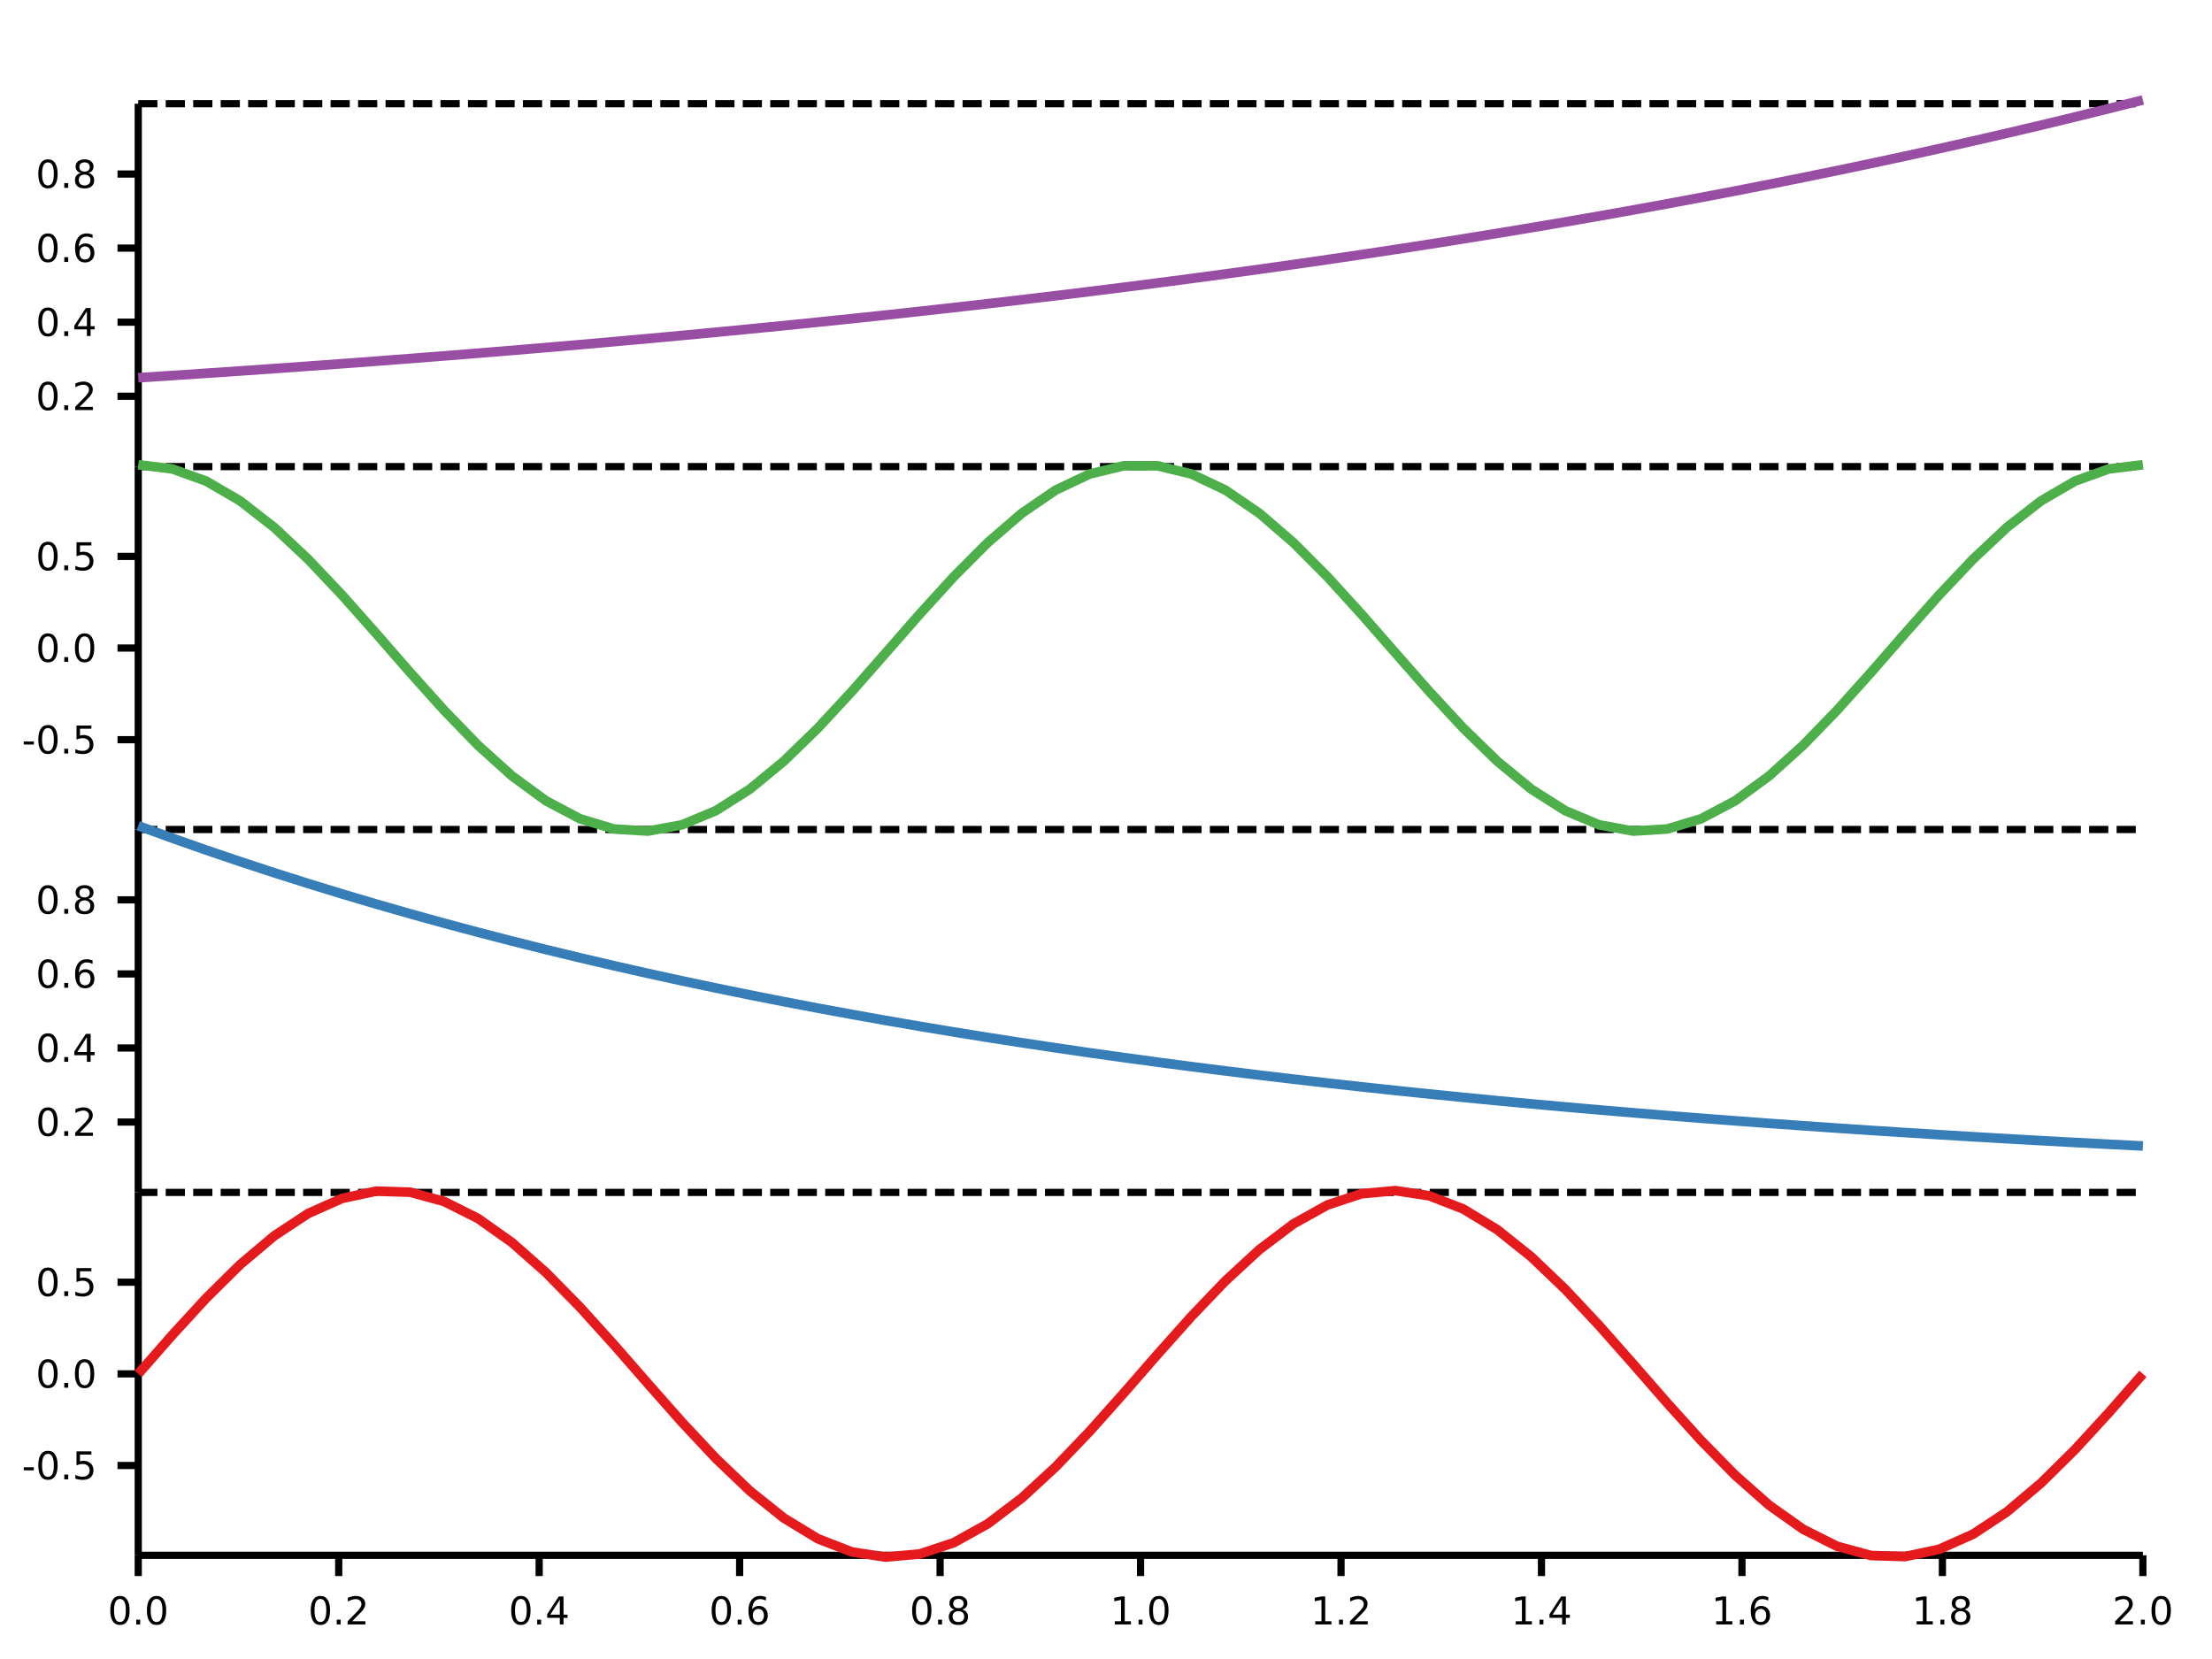 <?xml version="1.0" encoding="UTF-8"?>
<svg xmlns="http://www.w3.org/2000/svg" xmlns:xlink="http://www.w3.org/1999/xlink" width="640px" height="480px" viewBox="0 0 640 480" version="1.1">
<defs>
<g>
<symbol overflow="visible" id="glyph0-0">
<path style="stroke:none;" d="M 0.547 1.969 L 0.547 -7.828 L 6.109 -7.828 L 6.109 1.969 Z M 1.172 1.344 L 5.484 1.344 L 5.484 -7.203 L 1.172 -7.203 Z M 1.172 1.344 "/>
</symbol>
<symbol overflow="visible" id="glyph0-1">
<path style="stroke:none;" d="M 3.531 -7.375 C 2.969 -7.375 2.539 -7.098 2.25 -6.547 C 1.969 -5.992 1.828 -5.16 1.828 -4.047 C 1.828 -2.93 1.969 -2.094 2.25 -1.531 C 2.539 -0.977 2.969 -0.703 3.531 -0.703 C 4.102 -0.703 4.531 -0.977 4.812 -1.531 C 5.094 -2.094 5.234 -2.93 5.234 -4.047 C 5.234 -5.16 5.094 -5.992 4.812 -6.547 C 4.531 -7.098 4.102 -7.375 3.531 -7.375 Z M 3.531 -8.25 C 4.438 -8.25 5.129 -7.891 5.609 -7.172 C 6.086 -6.453 6.328 -5.41 6.328 -4.047 C 6.328 -2.68 6.086 -1.641 5.609 -0.922 C 5.129 -0.203 4.438 0.156 3.531 0.156 C 2.625 0.156 1.93 -0.203 1.453 -0.922 C 0.973 -1.641 0.734 -2.68 0.734 -4.047 C 0.734 -5.41 0.973 -6.453 1.453 -7.172 C 1.93 -7.891 2.625 -8.25 3.531 -8.25 Z M 3.531 -8.25 "/>
</symbol>
<symbol overflow="visible" id="glyph0-2">
<path style="stroke:none;" d="M 1.188 -1.375 L 2.328 -1.375 L 2.328 0 L 1.188 0 Z M 1.188 -1.375 "/>
</symbol>
<symbol overflow="visible" id="glyph0-3">
<path style="stroke:none;" d="M 2.125 -0.922 L 5.953 -0.922 L 5.953 0 L 0.812 0 L 0.812 -0.922 C 1.227 -1.348 1.797 -1.926 2.516 -2.656 C 3.234 -3.383 3.688 -3.852 3.875 -4.062 C 4.219 -4.457 4.457 -4.789 4.594 -5.062 C 4.738 -5.332 4.812 -5.598 4.812 -5.859 C 4.812 -6.297 4.66 -6.648 4.359 -6.922 C 4.055 -7.191 3.66 -7.328 3.172 -7.328 C 2.828 -7.328 2.461 -7.266 2.078 -7.141 C 1.703 -7.023 1.301 -6.848 0.875 -6.609 L 0.875 -7.703 C 1.312 -7.879 1.723 -8.016 2.109 -8.109 C 2.492 -8.203 2.844 -8.25 3.156 -8.25 C 4 -8.25 4.664 -8.035 5.156 -7.609 C 5.656 -7.191 5.906 -6.633 5.906 -5.938 C 5.906 -5.602 5.844 -5.285 5.719 -4.984 C 5.594 -4.691 5.367 -4.344 5.047 -3.938 C 4.953 -3.832 4.66 -3.523 4.172 -3.016 C 3.691 -2.516 3.008 -1.816 2.125 -0.922 Z M 2.125 -0.922 "/>
</symbol>
<symbol overflow="visible" id="glyph0-4">
<path style="stroke:none;" d="M 4.203 -7.141 L 1.438 -2.828 L 4.203 -2.828 Z M 3.906 -8.094 L 5.281 -8.094 L 5.281 -2.828 L 6.438 -2.828 L 6.438 -1.906 L 5.281 -1.906 L 5.281 0 L 4.203 0 L 4.203 -1.906 L 0.547 -1.906 L 0.547 -2.969 Z M 3.906 -8.094 "/>
</symbol>
<symbol overflow="visible" id="glyph0-5">
<path style="stroke:none;" d="M 3.672 -4.484 C 3.172 -4.484 2.773 -4.316 2.484 -3.984 C 2.203 -3.648 2.062 -3.188 2.062 -2.594 C 2.062 -2.008 2.203 -1.547 2.484 -1.203 C 2.773 -0.867 3.172 -0.703 3.672 -0.703 C 4.16 -0.703 4.547 -0.867 4.828 -1.203 C 5.117 -1.547 5.266 -2.008 5.266 -2.594 C 5.266 -3.188 5.117 -3.648 4.828 -3.984 C 4.547 -4.316 4.16 -4.484 3.672 -4.484 Z M 5.844 -7.922 L 5.844 -6.922 C 5.57 -7.047 5.297 -7.145 5.016 -7.219 C 4.734 -7.289 4.453 -7.328 4.172 -7.328 C 3.453 -7.328 2.898 -7.082 2.516 -6.594 C 2.141 -6.102 1.922 -5.363 1.859 -4.375 C 2.078 -4.688 2.348 -4.926 2.672 -5.094 C 2.992 -5.27 3.348 -5.359 3.734 -5.359 C 4.547 -5.359 5.188 -5.109 5.656 -4.609 C 6.133 -4.117 6.375 -3.445 6.375 -2.594 C 6.375 -1.758 6.125 -1.094 5.625 -0.594 C 5.133 -0.094 4.484 0.156 3.672 0.156 C 2.734 0.156 2.016 -0.203 1.516 -0.922 C 1.023 -1.641 0.781 -2.68 0.781 -4.047 C 0.781 -5.328 1.082 -6.348 1.688 -7.109 C 2.289 -7.867 3.109 -8.25 4.141 -8.25 C 4.41 -8.25 4.688 -8.219 4.969 -8.156 C 5.25 -8.102 5.539 -8.023 5.844 -7.922 Z M 5.844 -7.922 "/>
</symbol>
<symbol overflow="visible" id="glyph0-6">
<path style="stroke:none;" d="M 3.531 -3.844 C 3.008 -3.844 2.598 -3.703 2.297 -3.422 C 2.004 -3.148 1.859 -2.77 1.859 -2.281 C 1.859 -1.789 2.004 -1.406 2.297 -1.125 C 2.598 -0.844 3.008 -0.703 3.531 -0.703 C 4.051 -0.703 4.461 -0.844 4.766 -1.125 C 5.066 -1.406 5.219 -1.789 5.219 -2.281 C 5.219 -2.77 5.066 -3.148 4.766 -3.422 C 4.461 -3.703 4.051 -3.844 3.531 -3.844 Z M 2.438 -4.312 C 1.969 -4.426 1.598 -4.645 1.328 -4.969 C 1.066 -5.289 0.938 -5.68 0.938 -6.141 C 0.938 -6.785 1.164 -7.297 1.625 -7.672 C 2.094 -8.055 2.727 -8.25 3.531 -8.25 C 4.332 -8.25 4.961 -8.055 5.422 -7.672 C 5.891 -7.297 6.125 -6.785 6.125 -6.141 C 6.125 -5.68 5.988 -5.289 5.719 -4.969 C 5.457 -4.645 5.094 -4.426 4.625 -4.312 C 5.156 -4.188 5.566 -3.941 5.859 -3.578 C 6.16 -3.223 6.312 -2.789 6.312 -2.281 C 6.312 -1.488 6.07 -0.883 5.594 -0.469 C 5.113 -0.051 4.426 0.156 3.531 0.156 C 2.633 0.156 1.945 -0.051 1.469 -0.469 C 0.988 -0.883 0.75 -1.488 0.75 -2.281 C 0.75 -2.789 0.895 -3.223 1.188 -3.578 C 1.488 -3.941 1.906 -4.188 2.438 -4.312 Z M 2.031 -6.047 C 2.031 -5.617 2.16 -5.285 2.422 -5.047 C 2.691 -4.816 3.062 -4.703 3.531 -4.703 C 4 -4.703 4.363 -4.816 4.625 -5.047 C 4.895 -5.285 5.031 -5.617 5.031 -6.047 C 5.031 -6.461 4.895 -6.785 4.625 -7.016 C 4.363 -7.254 4 -7.375 3.531 -7.375 C 3.062 -7.375 2.691 -7.254 2.422 -7.016 C 2.16 -6.785 2.031 -6.461 2.031 -6.047 Z M 2.031 -6.047 "/>
</symbol>
<symbol overflow="visible" id="glyph0-7">
<path style="stroke:none;" d="M 1.375 -0.922 L 3.172 -0.922 L 3.172 -7.094 L 1.219 -6.703 L 1.219 -7.703 L 3.156 -8.094 L 4.25 -8.094 L 4.25 -0.922 L 6.047 -0.922 L 6.047 0 L 1.375 0 Z M 1.375 -0.922 "/>
</symbol>
<symbol overflow="visible" id="glyph0-8">
<path style="stroke:none;" d="M 0.547 -3.484 L 3.469 -3.484 L 3.469 -2.594 L 0.547 -2.594 Z M 0.547 -3.484 "/>
</symbol>
<symbol overflow="visible" id="glyph0-9">
<path style="stroke:none;" d="M 1.203 -8.094 L 5.5 -8.094 L 5.5 -7.172 L 2.203 -7.172 L 2.203 -5.188 C 2.359 -5.238 2.516 -5.281 2.672 -5.312 C 2.836 -5.344 3 -5.359 3.156 -5.359 C 4.062 -5.359 4.773 -5.109 5.297 -4.609 C 5.828 -4.117 6.094 -3.445 6.094 -2.594 C 6.094 -1.727 5.82 -1.051 5.281 -0.562 C 4.738 -0.082 3.973 0.156 2.984 0.156 C 2.648 0.156 2.305 0.125 1.953 0.062 C 1.598 0.008 1.234 -0.07 0.859 -0.188 L 0.859 -1.297 C 1.18 -1.117 1.516 -0.984 1.859 -0.891 C 2.211 -0.805 2.582 -0.766 2.969 -0.766 C 3.594 -0.766 4.086 -0.926 4.453 -1.25 C 4.816 -1.582 5 -2.031 5 -2.594 C 5 -3.156 4.816 -3.602 4.453 -3.938 C 4.086 -4.27 3.594 -4.438 2.969 -4.438 C 2.676 -4.438 2.383 -4.398 2.094 -4.328 C 1.801 -4.266 1.504 -4.164 1.203 -4.031 Z M 1.203 -8.094 "/>
</symbol>
</g>
</defs>
<g id="surface0">
<path style="fill:none;stroke-width:2.083;stroke-linecap:butt;stroke-linejoin:miter;stroke:rgb(0%,0%,0%);stroke-opacity:1;stroke-miterlimit:10;" d="M 40 30 L 620 30 " transform="matrix(1,0,0,-1,0,480)"/>
<path style="fill:none;stroke-width:2.083;stroke-linecap:butt;stroke-linejoin:miter;stroke:rgb(0%,0%,0%);stroke-opacity:1;stroke-miterlimit:10;" d="M 40 30 L 40 24 M 98 30 L 98 24 M 156 30 L 156 24 M 214 30 L 214 24 M 272 30 L 272 24 M 330 30 L 330 24 M 388 30 L 388 24 M 446 30 L 446 24 M 504 30 L 504 24 M 562 30 L 562 24 M 620 30 L 620 24 " transform="matrix(1,0,0,-1,0,480)"/>
<g style="fill:rgb(0%,0%,0%);fill-opacity:1;">
  <use xlink:href="#glyph0-1" x="31.172" y="470"/>
  <use xlink:href="#glyph0-2" x="38.234" y="470"/>
  <use xlink:href="#glyph0-1" x="41.766" y="470"/>
</g>
<g style="fill:rgb(0%,0%,0%);fill-opacity:1;">
  <use xlink:href="#glyph0-1" x="89.172" y="470"/>
  <use xlink:href="#glyph0-2" x="96.234" y="470"/>
  <use xlink:href="#glyph0-3" x="99.766" y="470"/>
</g>
<g style="fill:rgb(0%,0%,0%);fill-opacity:1;">
  <use xlink:href="#glyph0-1" x="147.172" y="470"/>
  <use xlink:href="#glyph0-2" x="154.234" y="470"/>
  <use xlink:href="#glyph0-4" x="157.766" y="470"/>
</g>
<g style="fill:rgb(0%,0%,0%);fill-opacity:1;">
  <use xlink:href="#glyph0-1" x="205.172" y="470"/>
  <use xlink:href="#glyph0-2" x="212.234" y="470"/>
  <use xlink:href="#glyph0-5" x="215.766" y="470"/>
</g>
<g style="fill:rgb(0%,0%,0%);fill-opacity:1;">
  <use xlink:href="#glyph0-1" x="263.172" y="470"/>
  <use xlink:href="#glyph0-2" x="270.234" y="470"/>
  <use xlink:href="#glyph0-6" x="273.766" y="470"/>
</g>
<g style="fill:rgb(0%,0%,0%);fill-opacity:1;">
  <use xlink:href="#glyph0-7" x="321.172" y="470"/>
  <use xlink:href="#glyph0-2" x="328.234" y="470"/>
  <use xlink:href="#glyph0-1" x="331.766" y="470"/>
</g>
<g style="fill:rgb(0%,0%,0%);fill-opacity:1;">
  <use xlink:href="#glyph0-7" x="379.172" y="470"/>
  <use xlink:href="#glyph0-2" x="386.234" y="470"/>
  <use xlink:href="#glyph0-3" x="389.766" y="470"/>
</g>
<g style="fill:rgb(0%,0%,0%);fill-opacity:1;">
  <use xlink:href="#glyph0-7" x="437.172" y="470"/>
  <use xlink:href="#glyph0-2" x="444.234" y="470"/>
  <use xlink:href="#glyph0-4" x="447.766" y="470"/>
</g>
<g style="fill:rgb(0%,0%,0%);fill-opacity:1;">
  <use xlink:href="#glyph0-7" x="495.172" y="470"/>
  <use xlink:href="#glyph0-2" x="502.234" y="470"/>
  <use xlink:href="#glyph0-5" x="505.766" y="470"/>
</g>
<g style="fill:rgb(0%,0%,0%);fill-opacity:1;">
  <use xlink:href="#glyph0-7" x="553.172" y="470"/>
  <use xlink:href="#glyph0-2" x="560.234" y="470"/>
  <use xlink:href="#glyph0-6" x="563.766" y="470"/>
</g>
<g style="fill:rgb(0%,0%,0%);fill-opacity:1;">
  <use xlink:href="#glyph0-3" x="611.172" y="470"/>
  <use xlink:href="#glyph0-2" x="618.234" y="470"/>
  <use xlink:href="#glyph0-1" x="621.766" y="470"/>
</g>
<path style="fill:none;stroke-width:2.083;stroke-linecap:butt;stroke-linejoin:miter;stroke:rgb(0%,0%,0%);stroke-opacity:1;stroke-dasharray:5.55,2.4;stroke-miterlimit:10;" d="M 40 135 L 620 135 " transform="matrix(1,0,0,-1,0,480)"/>
<path style="fill:none;stroke-width:2.083;stroke-linecap:butt;stroke-linejoin:miter;stroke:rgb(0%,0%,0%);stroke-opacity:1;stroke-dasharray:5.55,2.4;stroke-miterlimit:10;" d="M 40 240 L 620 240 " transform="matrix(1,0,0,-1,0,480)"/>
<path style="fill:none;stroke-width:2.083;stroke-linecap:butt;stroke-linejoin:miter;stroke:rgb(0%,0%,0%);stroke-opacity:1;stroke-dasharray:5.55,2.4;stroke-miterlimit:10;" d="M 40 345 L 620 345 " transform="matrix(1,0,0,-1,0,480)"/>
<path style="fill:none;stroke-width:2.083;stroke-linecap:butt;stroke-linejoin:miter;stroke:rgb(0%,0%,0%);stroke-opacity:1;stroke-dasharray:5.55,2.4;stroke-miterlimit:10;" d="M 40 450 L 620 450 " transform="matrix(1,0,0,-1,0,480)"/>
<path style="fill:none;stroke-width:2.083;stroke-linecap:butt;stroke-linejoin:miter;stroke:rgb(0%,0%,0%);stroke-opacity:1;stroke-miterlimit:10;" d="M 40 30 L 40 135 " transform="matrix(1,0,0,-1,0,480)"/>
<path style="fill:none;stroke-width:2.083;stroke-linecap:butt;stroke-linejoin:miter;stroke:rgb(0%,0%,0%);stroke-opacity:1;stroke-miterlimit:10;" d="M 40 55.984 L 34 55.984 M 40 82.5 L 34 82.5 M 40 109.016 L 34 109.016 " transform="matrix(1,0,0,-1,0,480)"/>
<g style="fill:rgb(0%,0%,0%);fill-opacity:1;">
  <use xlink:href="#glyph0-8" x="6.328" y="428.015"/>
  <use xlink:href="#glyph0-1" x="10.344" y="428.015"/>
  <use xlink:href="#glyph0-2" x="17.406" y="428.015"/>
  <use xlink:href="#glyph0-9" x="20.938" y="428.015"/>
</g>
<g style="fill:rgb(0%,0%,0%);fill-opacity:1;">
  <use xlink:href="#glyph0-1" x="10.344" y="401.5"/>
  <use xlink:href="#glyph0-2" x="17.406" y="401.5"/>
  <use xlink:href="#glyph0-1" x="20.938" y="401.5"/>
</g>
<g style="fill:rgb(0%,0%,0%);fill-opacity:1;">
  <use xlink:href="#glyph0-1" x="10.344" y="374.985"/>
  <use xlink:href="#glyph0-2" x="17.406" y="374.985"/>
  <use xlink:href="#glyph0-9" x="20.938" y="374.985"/>
</g>
<path style="fill:none;stroke-width:2.083;stroke-linecap:butt;stroke-linejoin:miter;stroke:rgb(0%,0%,0%);stroke-opacity:1;stroke-miterlimit:10;" d="M 40 135 L 40 240 " transform="matrix(1,0,0,-1,0,480)"/>
<path style="fill:none;stroke-width:2.083;stroke-linecap:butt;stroke-linejoin:miter;stroke:rgb(0%,0%,0%);stroke-opacity:1;stroke-miterlimit:10;" d="M 40 155.355 L 34 155.355 M 40 176.785 L 34 176.785 M 40 198.215 L 34 198.215 M 40 219.645 L 34 219.645 " transform="matrix(1,0,0,-1,0,480)"/>
<g style="fill:rgb(0%,0%,0%);fill-opacity:1;">
  <use xlink:href="#glyph0-1" x="10.344" y="328.643"/>
  <use xlink:href="#glyph0-2" x="17.406" y="328.643"/>
  <use xlink:href="#glyph0-3" x="20.938" y="328.643"/>
</g>
<g style="fill:rgb(0%,0%,0%);fill-opacity:1;">
  <use xlink:href="#glyph0-1" x="10.344" y="307.214"/>
  <use xlink:href="#glyph0-2" x="17.406" y="307.214"/>
  <use xlink:href="#glyph0-4" x="20.938" y="307.214"/>
</g>
<g style="fill:rgb(0%,0%,0%);fill-opacity:1;">
  <use xlink:href="#glyph0-1" x="10.344" y="285.786"/>
  <use xlink:href="#glyph0-2" x="17.406" y="285.786"/>
  <use xlink:href="#glyph0-5" x="20.938" y="285.786"/>
</g>
<g style="fill:rgb(0%,0%,0%);fill-opacity:1;">
  <use xlink:href="#glyph0-1" x="10.344" y="264.357"/>
  <use xlink:href="#glyph0-2" x="17.406" y="264.357"/>
  <use xlink:href="#glyph0-6" x="20.938" y="264.357"/>
</g>
<path style="fill:none;stroke-width:2.083;stroke-linecap:butt;stroke-linejoin:miter;stroke:rgb(0%,0%,0%);stroke-opacity:1;stroke-miterlimit:10;" d="M 40 240 L 40 345 " transform="matrix(1,0,0,-1,0,480)"/>
<path style="fill:none;stroke-width:2.083;stroke-linecap:butt;stroke-linejoin:miter;stroke:rgb(0%,0%,0%);stroke-opacity:1;stroke-miterlimit:10;" d="M 40 265.984 L 34 265.984 M 40 292.5 L 34 292.5 M 40 319.016 L 34 319.016 " transform="matrix(1,0,0,-1,0,480)"/>
<g style="fill:rgb(0%,0%,0%);fill-opacity:1;">
  <use xlink:href="#glyph0-8" x="6.328" y="218.015"/>
  <use xlink:href="#glyph0-1" x="10.344" y="218.015"/>
  <use xlink:href="#glyph0-2" x="17.406" y="218.015"/>
  <use xlink:href="#glyph0-9" x="20.938" y="218.015"/>
</g>
<g style="fill:rgb(0%,0%,0%);fill-opacity:1;">
  <use xlink:href="#glyph0-1" x="10.344" y="191.5"/>
  <use xlink:href="#glyph0-2" x="17.406" y="191.5"/>
  <use xlink:href="#glyph0-1" x="20.938" y="191.5"/>
</g>
<g style="fill:rgb(0%,0%,0%);fill-opacity:1;">
  <use xlink:href="#glyph0-1" x="10.344" y="164.985"/>
  <use xlink:href="#glyph0-2" x="17.406" y="164.985"/>
  <use xlink:href="#glyph0-9" x="20.938" y="164.985"/>
</g>
<path style="fill:none;stroke-width:2.083;stroke-linecap:butt;stroke-linejoin:miter;stroke:rgb(0%,0%,0%);stroke-opacity:1;stroke-miterlimit:10;" d="M 40 345 L 40 450 " transform="matrix(1,0,0,-1,0,480)"/>
<path style="fill:none;stroke-width:2.083;stroke-linecap:butt;stroke-linejoin:miter;stroke:rgb(0%,0%,0%);stroke-opacity:1;stroke-miterlimit:10;" d="M 40 365.355 L 34 365.355 M 40 386.785 L 34 386.785 M 40 408.215 L 34 408.215 M 40 429.645 L 34 429.645 " transform="matrix(1,0,0,-1,0,480)"/>
<g style="fill:rgb(0%,0%,0%);fill-opacity:1;">
  <use xlink:href="#glyph0-1" x="10.344" y="118.643"/>
  <use xlink:href="#glyph0-2" x="17.406" y="118.643"/>
  <use xlink:href="#glyph0-3" x="20.938" y="118.643"/>
</g>
<g style="fill:rgb(0%,0%,0%);fill-opacity:1;">
  <use xlink:href="#glyph0-1" x="10.344" y="97.214"/>
  <use xlink:href="#glyph0-2" x="17.406" y="97.214"/>
  <use xlink:href="#glyph0-4" x="20.938" y="97.214"/>
</g>
<g style="fill:rgb(0%,0%,0%);fill-opacity:1;">
  <use xlink:href="#glyph0-1" x="10.344" y="75.786"/>
  <use xlink:href="#glyph0-2" x="17.406" y="75.786"/>
  <use xlink:href="#glyph0-5" x="20.938" y="75.786"/>
</g>
<g style="fill:rgb(0%,0%,0%);fill-opacity:1;">
  <use xlink:href="#glyph0-1" x="10.344" y="54.357"/>
  <use xlink:href="#glyph0-2" x="17.406" y="54.357"/>
  <use xlink:href="#glyph0-6" x="20.938" y="54.357"/>
</g>
<path style="fill:none;stroke-width:2.778;stroke-linecap:butt;stroke-linejoin:miter;stroke:rgb(89.412%,10.196%,10.98%);stroke-opacity:1;stroke-miterlimit:10;" d="M 40 82.5 L 49.832 93.711 L 59.66 104.414 L 69.492 114.125 L 79.32 122.41 L 89.152 128.891 L 98.984 133.273 L 108.812 135.359 L 118.645 135.062 L 128.473 132.387 L 138.305 127.457 L 148.137 120.492 L 157.965 111.816 L 167.797 101.812 L 177.629 90.934 L 187.457 79.676 L 197.289 68.547 L 207.117 58.047 L 216.949 48.652 L 226.781 40.789 L 236.609 34.809 L 246.441 30.984 L 256.27 29.488 L 266.102 30.387 L 275.934 33.641 L 285.762 39.105 L 295.594 46.527 L 305.422 55.578 L 315.254 65.844 L 325.086 76.863 L 334.914 88.137 L 344.746 99.156 L 354.578 109.422 L 364.406 118.473 L 374.238 125.895 L 384.066 131.359 L 393.898 134.613 L 403.73 135.512 L 413.559 134.016 L 423.391 130.191 L 433.219 124.211 L 443.051 116.348 L 452.883 106.953 L 462.711 96.453 L 472.543 85.324 L 482.371 74.066 L 492.203 63.188 L 502.035 53.184 L 511.863 44.508 L 521.695 37.543 L 531.527 32.613 L 541.355 29.938 L 551.188 29.641 L 561.016 31.727 L 570.848 36.109 L 580.68 42.59 L 590.508 50.875 L 600.34 60.586 L 610.168 71.289 L 620 82.5 " transform="matrix(1,0,0,-1,0,480)"/>
<path style="fill:none;stroke-width:2.778;stroke-linecap:butt;stroke-linejoin:miter;stroke:rgb(21.569%,49.412%,72.157%);stroke-opacity:1;stroke-miterlimit:10;" d="M 40 241.07 L 49.832 237.5 L 59.66 234.047 L 69.492 230.711 L 79.32 227.484 L 89.152 224.367 L 98.984 221.352 L 108.812 218.438 L 118.645 215.621 L 128.473 212.898 L 138.305 210.266 L 148.137 207.723 L 157.965 205.262 L 167.797 202.887 L 177.629 200.586 L 187.457 198.367 L 197.289 196.219 L 207.117 194.141 L 216.949 192.137 L 226.781 190.195 L 236.609 188.32 L 246.441 186.508 L 256.27 184.754 L 266.102 183.059 L 275.934 181.422 L 285.762 179.84 L 295.594 178.309 L 305.422 176.832 L 315.254 175.398 L 325.086 174.02 L 334.914 172.684 L 344.746 171.391 L 354.578 170.141 L 364.406 168.934 L 374.238 167.77 L 384.066 166.641 L 393.898 165.551 L 403.73 164.496 L 413.559 163.477 L 423.391 162.492 L 433.219 161.539 L 443.051 160.621 L 452.883 159.73 L 462.711 158.871 L 472.543 158.039 L 482.371 157.234 L 492.203 156.457 L 502.035 155.707 L 511.863 154.98 L 521.695 154.281 L 531.527 153.602 L 541.355 152.945 L 551.188 152.312 L 561.016 151.699 L 570.848 151.105 L 580.68 150.535 L 590.508 149.98 L 600.34 149.445 L 610.168 148.93 L 620 148.43 " transform="matrix(1,0,0,-1,0,480)"/>
<path style="fill:none;stroke-width:2.778;stroke-linecap:butt;stroke-linejoin:miter;stroke:rgb(30.196%,68.627%,29.02%);stroke-opacity:1;stroke-miterlimit:10;" d="M 40 345.531 L 49.832 344.332 L 59.66 340.793 L 69.492 335.066 L 79.32 327.422 L 89.152 318.195 L 98.984 307.809 L 108.812 296.73 L 118.645 285.461 L 128.473 274.512 L 138.305 264.371 L 148.137 255.504 L 157.965 248.309 L 167.797 243.109 L 177.629 240.145 L 187.457 239.543 L 197.289 241.34 L 207.117 245.445 L 216.949 251.676 L 226.781 259.754 L 236.609 269.309 L 246.441 279.914 L 256.27 291.09 L 266.102 302.324 L 275.934 313.121 L 285.762 322.98 L 295.594 331.465 L 305.422 338.188 L 315.254 342.848 L 325.086 345.23 L 334.914 345.23 L 344.746 342.848 L 354.578 338.188 L 364.406 331.465 L 374.238 322.98 L 384.066 313.121 L 393.898 302.324 L 403.73 291.09 L 413.559 279.914 L 423.391 269.309 L 433.219 259.754 L 443.051 251.676 L 452.883 245.445 L 462.711 241.34 L 472.543 239.543 L 482.371 240.145 L 492.203 243.109 L 502.035 248.309 L 511.863 255.504 L 521.695 264.371 L 531.527 274.512 L 541.355 285.461 L 551.188 296.73 L 561.016 307.809 L 570.848 318.195 L 580.68 327.422 L 590.508 335.066 L 600.34 340.793 L 610.168 344.332 L 620 345.531 " transform="matrix(1,0,0,-1,0,480)"/>
<path style="fill:none;stroke-width:2.778;stroke-linecap:butt;stroke-linejoin:miter;stroke:rgb(59.608%,30.588%,63.922%);stroke-opacity:1;stroke-miterlimit:10;" d="M 40 370.715 L 49.832 371.352 L 59.66 372.004 L 69.492 372.672 L 79.32 373.355 L 89.152 374.055 L 98.984 374.77 L 108.812 375.504 L 118.645 376.254 L 128.473 377.023 L 138.305 377.809 L 148.137 378.613 L 157.965 379.438 L 167.797 380.285 L 177.629 381.148 L 187.457 382.031 L 197.289 382.938 L 207.117 383.867 L 216.949 384.816 L 226.781 385.789 L 236.609 386.781 L 246.441 387.801 L 256.27 388.844 L 266.102 389.914 L 275.934 391.004 L 285.762 392.125 L 295.594 393.27 L 305.422 394.445 L 315.254 395.645 L 325.086 396.875 L 334.914 398.133 L 344.746 399.422 L 354.578 400.742 L 364.406 402.094 L 374.238 403.477 L 384.066 404.891 L 393.898 406.34 L 403.73 407.824 L 413.559 409.344 L 423.391 410.898 L 433.219 412.488 L 443.051 414.121 L 452.883 415.789 L 462.711 417.496 L 472.543 419.246 L 482.371 421.035 L 492.203 422.871 L 502.035 424.746 L 511.863 426.668 L 521.695 428.637 L 531.527 430.648 L 541.355 432.711 L 551.188 434.82 L 561.016 436.984 L 570.848 439.195 L 580.68 441.461 L 590.508 443.777 L 600.34 446.152 L 610.168 448.582 L 620 451.07 " transform="matrix(1,0,0,-1,0,480)"/>
</g>
</svg>

